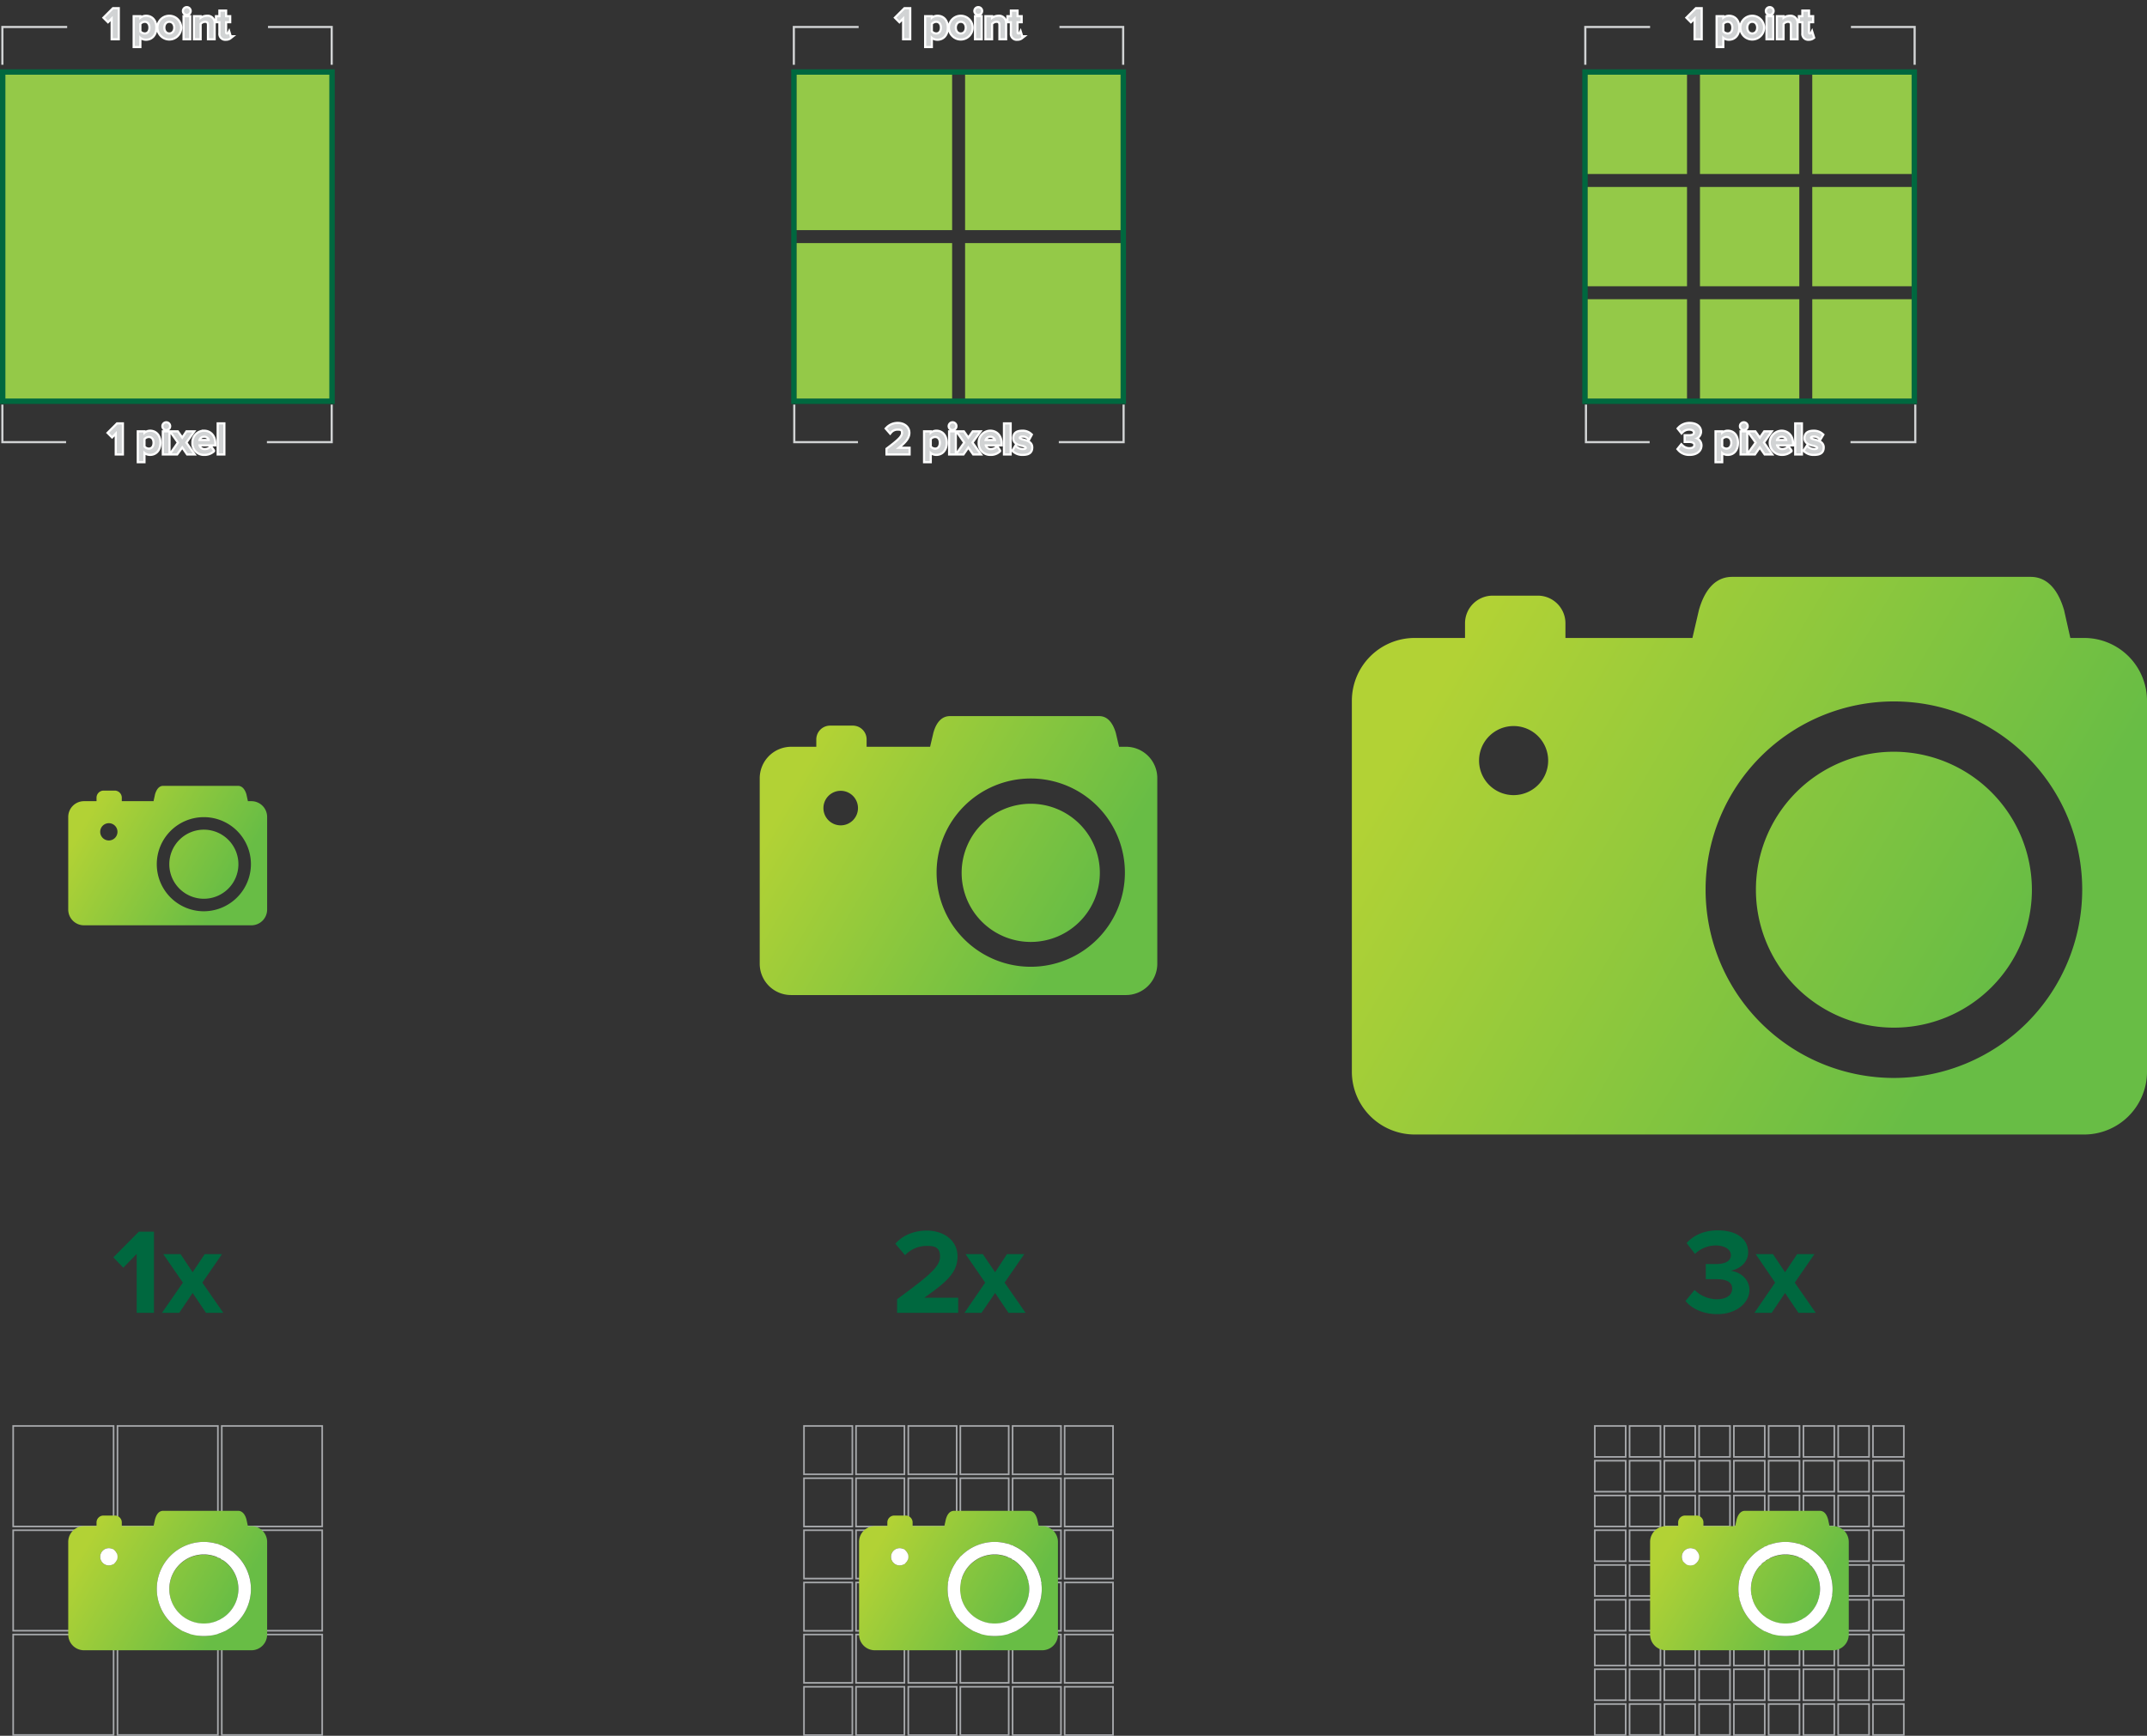 <svg xmlns="http://www.w3.org/2000/svg" xmlns:xlink="http://www.w3.org/1999/xlink" width="994.2" height="804" viewBox="0 0 994.2 804"><rect x="0" y="0" width="994.2" height="804" fill="#333333" stroke="none"/><defs><linearGradient id="a" x1="664.7" x2="916.14" y1="319.78" y2="466.88" gradientUnits="userSpaceOnUse"><stop offset="0" stop-color="#b2d235"/><stop offset="1" stop-color="#68bd45"/></linearGradient><linearGradient id="b" x1="371.17" x2="496.89" y1="358.05" y2="431.6" xlink:href="#a"/><linearGradient id="c" x1="41.3" x2="104.16" y1="377.19" y2="413.97" xlink:href="#a"/><linearGradient id="d" x1="773.73" x2="836.59" y1="712.96" y2="749.73" xlink:href="#a"/><linearGradient id="e" x1="407.52" x2="470.38" y1="712.96" y2="749.73" xlink:href="#a"/><linearGradient id="f" x1="41.3" x2="104.16" y1="712.96" y2="749.73" xlink:href="#a"/></defs><path fill="#00683f" d="M885.2 34.6v150h-150v-150h150m2.5-2.5h-155v155h155v-155zm-368.8 2.5v150h-150v-150h150m2.5-2.5h-155v155h155v-155z"/><path fill="#94c948" d="M1.2 33.3h152.5v152.5H1.2z"/><path fill="#00683f" d="M152.5 34.6v150H2.5v-150h150m2.5-2.5H0v155h155v-155z"/><path fill="#94c948" d="M368.9 34.6h72v72h-72zm78 0h72v72h-72zm-78 78h72v72h-72zm78 0h72v72h-72zm288.3-78h46v46h-46zm52 0h46v46h-46zm52 0h46v46h-46zm-104 52h46v46h-46zm52 0h46v46h-46zm52 0h46v46h-46zm-104 52h46v46h-46zm52 0h46v46h-46zm52 0h46v46h-46z"/><path fill="none" stroke="#d1d3d4" stroke-miterlimit="10" d="M31.1 12.5h-30V30m152.5 0V12.5h-29.5"/><path fill="#d1d3d4" d="M52.2 7.4L50 9.6l-1.4-1.4 3.9-3.9h2v13.4h-2.3zm10.2 13.9V8h2.1v1.3a4.2 4.2 0 0 1 3.1-1.5c2.5 0 4.3 1.8 4.3 5s-1.8 5.1-4.3 5.1a3.7 3.7 0 0 1-3.1-1.6v5zM67 9.6a3.3 3.3 0 0 0-2.5 1.3v3.8A3.3 3.3 0 0 0 67 16c1.7 0 2.7-1.3 2.7-3.2s-1-3.2-2.7-3.2zm6.4 3.2a5 5 0 1 1 10 0 5 5 0 1 1-10 0zm7.8 0c0-1.7-1-3.2-2.8-3.2s-2.8 1.5-2.8 3.2 1 3.2 2.8 3.2 2.8-1.5 2.8-3.2zm4-7.7a1.3 1.3 0 0 1 1.3-1.3 1.3 1.3 0 0 1 1.3 1.3 1.3 1.3 0 0 1-1.3 1.3 1.3 1.3 0 0 1-1.3-1.3zm.3 2.9h2.1v9.7h-2.1zm11.3 3.6c0-1.5-.7-2-1.9-2a3.4 3.4 0 0 0-2.5 1.3v6.8h-2.1V8h2.1v1.3a4.9 4.9 0 0 1 3.4-1.5 2.8 2.8 0 0 1 3.1 3.1v6.8h-2.1zm5.3 3.8V9.8h-1.6V8h1.6V5.4h2.1V8h1.9v1.8h-1.9v5.1c0 .7.3 1.1.9 1.1s.8-.1.9-.3l.5 1.6a2.8 2.8 0 0 1-1.9.6 2.2 2.2 0 0 1-2.5-2.5z"/><path fill="none" stroke="#fff" stroke-width="2" d="M52.2 7.4L50 9.6l-1.4-1.4 3.9-3.9h2v13.4h-2.3zm10.2 13.9V8h2.1v1.3a4.2 4.2 0 0 1 3.1-1.5c2.5 0 4.3 1.8 4.3 5s-1.8 5.1-4.3 5.1a3.7 3.7 0 0 1-3.1-1.6v5zM67 9.6a3.3 3.3 0 0 0-2.5 1.3v3.8A3.3 3.3 0 0 0 67 16c1.7 0 2.7-1.3 2.7-3.2s-1-3.2-2.7-3.2zm6.4 3.2a5 5 0 1 1 10 0 5 5 0 1 1-10 0zm7.8 0c0-1.7-1-3.2-2.8-3.2s-2.8 1.5-2.8 3.2 1 3.2 2.8 3.2 2.8-1.5 2.8-3.2zm4-7.7a1.3 1.3 0 0 1 1.3-1.3 1.3 1.3 0 0 1 1.3 1.3 1.3 1.3 0 0 1-1.3 1.3 1.3 1.3 0 0 1-1.3-1.3zm.3 2.9h2.1v9.7h-2.1zm11.3 3.6c0-1.5-.7-2-1.9-2a3.4 3.4 0 0 0-2.5 1.3v6.8h-2.1V8h2.1v1.3a4.9 4.9 0 0 1 3.4-1.5 2.8 2.8 0 0 1 3.1 3.1v6.8h-2.1zm5.3 3.8V9.8h-1.6V8h1.6V5.4h2.1V8h1.9v1.8h-1.9v5.1c0 .7.3 1.1.9 1.1s.8-.1.9-.3l.5 1.6a2.8 2.8 0 0 1-1.9.6 2.2 2.2 0 0 1-2.5-2.5z"/><path fill="#d1d3d4" d="M52.2 7.4L50 9.6l-1.4-1.4 3.9-3.9h2v13.4h-2.3zm10.2 13.9V8h2.1v1.3a4.2 4.2 0 0 1 3.1-1.5c2.5 0 4.3 1.8 4.3 5s-1.8 5.1-4.3 5.1a3.7 3.7 0 0 1-3.1-1.6v5zM67 9.6a3.3 3.3 0 0 0-2.5 1.3v3.8A3.3 3.3 0 0 0 67 16c1.7 0 2.7-1.3 2.7-3.2s-1-3.2-2.7-3.2zm6.4 3.2a5 5 0 1 1 10 0 5 5 0 1 1-10 0zm7.8 0c0-1.7-1-3.2-2.8-3.2s-2.8 1.5-2.8 3.2 1 3.2 2.8 3.2 2.8-1.5 2.8-3.2zm4-7.7a1.3 1.3 0 0 1 1.3-1.3 1.3 1.3 0 0 1 1.3 1.3 1.3 1.3 0 0 1-1.3 1.3 1.3 1.3 0 0 1-1.3-1.3zm.3 2.9h2.1v9.7h-2.1zm11.3 3.6c0-1.5-.7-2-1.9-2a3.4 3.4 0 0 0-2.5 1.3v6.8h-2.1V8h2.1v1.3a4.9 4.9 0 0 1 3.4-1.5 2.8 2.8 0 0 1 3.1 3.1v6.8h-2.1zm5.3 3.8V9.8h-1.6V8h1.6V5.4h2.1V8h1.9v1.8h-1.9v5.1c0 .7.3 1.1.9 1.1s.8-.1.9-.3l.5 1.6a2.8 2.8 0 0 1-1.9.6 2.2 2.2 0 0 1-2.5-2.5z"/><path fill="none" stroke="#d1d3d4" stroke-miterlimit="10" d="M123.6 204.8h30v-17.4m-152.5 0v17.4h29.5"/><path fill="#d1d3d4" d="M54.1 199.6l-2.2 2.3-1.4-1.4 3.9-3.9h2V210h-2.3zm10.2 14v-13.3h2.1v1.3a4 4 0 0 1 3.1-1.6c2.5 0 4.3 1.9 4.3 5.1s-1.8 5.1-4.3 5.1a3.7 3.7 0 0 1-3.1-1.6v5zm4.6-11.7a3.3 3.3 0 0 0-2.5 1.3v3.8a3.3 3.3 0 0 0 2.5 1.3c1.7 0 2.7-1.3 2.7-3.2s-1-3.2-2.7-3.2zm6.8-4.5a1.3 1.3 0 1 1 1.3 1.3 1.3 1.3 0 0 1-1.3-1.3zm.2 2.9H78v9.7h-2.1zm8.5 6.1l-2.6 3.6h-2.3l3.5-5-3.3-4.7h2.4l2.3 3.3 2.2-3.3H89l-3.3 4.7 3.5 5h-2.3zm10.1-6.4c2.9 0 4.7 2.3 4.7 5.3v.5h-7.4a2.9 2.9 0 0 0 3.1 2.7 4 4 0 0 0 2.7-1.1l1 1.4a5.9 5.9 0 0 1-4 1.4 4.8 4.8 0 0 1-5-5.1 4.9 4.9 0 0 1 4.9-5.1zm-2.7 4.3h5.4a2.5 2.5 0 0 0-2.7-2.5 2.6 2.6 0 0 0-2.7 2.5zm9.5-7.7h2.1V210h-2.1z"/><path fill="none" stroke="#fff" stroke-width="2" d="M54.1 199.6l-2.2 2.3-1.4-1.4 3.9-3.9h2V210h-2.3zm10.2 14v-13.3h2.1v1.3a4 4 0 0 1 3.1-1.6c2.5 0 4.3 1.9 4.3 5.1s-1.8 5.1-4.3 5.1a3.7 3.7 0 0 1-3.1-1.6v5zm4.6-11.7a3.3 3.3 0 0 0-2.5 1.3v3.8a3.3 3.3 0 0 0 2.5 1.3c1.7 0 2.7-1.3 2.7-3.2s-1-3.2-2.7-3.2zm6.8-4.5a1.3 1.3 0 1 1 1.3 1.3 1.3 1.3 0 0 1-1.3-1.3zm.2 2.9H78v9.7h-2.1zm8.5 6.1l-2.6 3.6h-2.3l3.5-5-3.3-4.7h2.4l2.3 3.3 2.2-3.3H89l-3.3 4.7 3.5 5h-2.3zm10.1-6.4c2.9 0 4.7 2.3 4.7 5.3v.5h-7.4a2.9 2.9 0 0 0 3.1 2.7 4 4 0 0 0 2.7-1.1l1 1.4a5.9 5.9 0 0 1-4 1.4 4.8 4.8 0 0 1-5-5.1 4.9 4.9 0 0 1 4.9-5.1zm-2.7 4.3h5.4a2.5 2.5 0 0 0-2.7-2.5 2.6 2.6 0 0 0-2.7 2.5zm9.5-7.7h2.1V210h-2.1z"/><path fill="#d1d3d4" d="M54.1 199.6l-2.2 2.3-1.4-1.4 3.9-3.9h2V210h-2.3zm10.2 14v-13.3h2.1v1.3a4 4 0 0 1 3.1-1.6c2.5 0 4.3 1.9 4.3 5.1s-1.8 5.1-4.3 5.1a3.7 3.7 0 0 1-3.1-1.6v5zm4.6-11.7a3.3 3.3 0 0 0-2.5 1.3v3.8a3.3 3.3 0 0 0 2.5 1.3c1.7 0 2.7-1.3 2.7-3.2s-1-3.2-2.7-3.2zm6.8-4.5a1.3 1.3 0 1 1 1.3 1.3 1.3 1.3 0 0 1-1.3-1.3zm.2 2.9H78v9.7h-2.1zm8.5 6.1l-2.6 3.6h-2.3l3.5-5-3.3-4.7h2.4l2.3 3.3 2.2-3.3H89l-3.3 4.7 3.5 5h-2.3zm10.1-6.4c2.9 0 4.7 2.3 4.7 5.3v.5h-7.4a2.9 2.9 0 0 0 3.1 2.7 4 4 0 0 0 2.7-1.1l1 1.4a5.9 5.9 0 0 1-4 1.4 4.8 4.8 0 0 1-5-5.1 4.9 4.9 0 0 1 4.9-5.1zm-2.7 4.3h5.4a2.5 2.5 0 0 0-2.7-2.5 2.6 2.6 0 0 0-2.7 2.5zm9.5-7.7h2.1V210h-2.1z"/><path fill="none" stroke="#d1d3d4" stroke-miterlimit="10" d="M490.3 204.8h30v-17.4m-152.5 0v17.4h29.5"/><path fill="#d1d3d4" d="M411 208.1c5.2-3.9 7.2-5.7 7.2-7.6s-1.2-2-2.4-2a4.4 4.4 0 0 0-3.6 1.6l-1.4-1.6a6.6 6.6 0 0 1 5-2.1c2.5 0 4.8 1.5 4.8 4.1s-2.3 4.7-5.8 7.4h5.9v2.1H411zm17.4 5.5v-13.3h2.1v1.3a3.8 3.8 0 0 1 3.1-1.6c2.5 0 4.3 1.9 4.3 5.1s-1.8 5.1-4.3 5.1a3.7 3.7 0 0 1-3.1-1.6v5zm4.6-11.7a3.3 3.3 0 0 0-2.5 1.3v3.8a3.3 3.3 0 0 0 2.5 1.3c1.7 0 2.7-1.3 2.7-3.2s-1-3.2-2.7-3.2zm6.8-4.5a1.3 1.3 0 1 1 1.3 1.3 1.3 1.3 0 0 1-1.3-1.3zm.2 2.9h2.1v9.7H440zm8.4 6.1l-2.5 3.6h-2.3l3.5-5-3.3-4.7h2.3l2.3 3.3 2.3-3.3h2.4l-3.4 4.7 3.6 5h-2.4zm10.2-6.4c2.9 0 4.7 2.3 4.7 5.3v.5h-7.4a2.8 2.8 0 0 0 3 2.7 4.1 4.1 0 0 0 2.8-1.1l.9 1.4a5.5 5.5 0 0 1-3.9 1.4 4.8 4.8 0 0 1-5-5.1 4.9 4.9 0 0 1 4.9-5.1zm-2.8 4.3h5.5a2.6 2.6 0 0 0-2.7-2.5 2.7 2.7 0 0 0-2.8 2.5zm9.6-7.7h2.1V210h-2.1zm4.9 10.6a5.2 5.2 0 0 0 3.3 1.3c1.3 0 1.9-.4 1.9-1.1s-1-1.2-2.2-1.4-3.6-.8-3.6-3 1.3-3 3.8-3a5.2 5.2 0 0 1 3.7 1.4l-.8 1.5a3.9 3.9 0 0 0-2.9-1.2c-1.1 0-1.8.4-1.8 1.1s1 1 2.1 1.3 3.7.8 3.7 3.1-1.4 3-4 3a5.8 5.8 0 0 1-4.1-1.5z"/><path fill="none" stroke="#fff" stroke-width="2" d="M411 208.1c5.2-3.9 7.2-5.7 7.2-7.6s-1.2-2-2.4-2a4.4 4.4 0 0 0-3.6 1.6l-1.4-1.6a6.6 6.6 0 0 1 5-2.1c2.5 0 4.8 1.5 4.8 4.1s-2.3 4.7-5.8 7.4h5.9v2.1H411zm17.4 5.5v-13.3h2.1v1.3a3.8 3.8 0 0 1 3.1-1.6c2.5 0 4.3 1.9 4.3 5.1s-1.8 5.1-4.3 5.1a3.7 3.7 0 0 1-3.1-1.6v5zm4.6-11.7a3.3 3.3 0 0 0-2.5 1.3v3.8a3.3 3.3 0 0 0 2.5 1.3c1.7 0 2.7-1.3 2.7-3.2s-1-3.2-2.7-3.2zm6.8-4.5a1.3 1.3 0 1 1 1.3 1.3 1.3 1.3 0 0 1-1.3-1.3zm.2 2.9h2.1v9.7H440zm8.4 6.1l-2.5 3.6h-2.3l3.5-5-3.3-4.7h2.3l2.3 3.3 2.3-3.3h2.4l-3.4 4.7 3.6 5h-2.4zm10.2-6.4c2.9 0 4.7 2.3 4.7 5.3v.5h-7.4a2.8 2.8 0 0 0 3 2.7 4.1 4.1 0 0 0 2.8-1.1l.9 1.4a5.5 5.5 0 0 1-3.9 1.4 4.8 4.8 0 0 1-5-5.1 4.9 4.9 0 0 1 4.9-5.1zm-2.8 4.3h5.5a2.6 2.6 0 0 0-2.7-2.5 2.7 2.7 0 0 0-2.8 2.5zm9.6-7.7h2.1V210h-2.1zm4.9 10.6a5.2 5.2 0 0 0 3.3 1.3c1.3 0 1.9-.4 1.9-1.1s-1-1.2-2.2-1.4-3.6-.8-3.6-3 1.3-3 3.8-3a5.2 5.2 0 0 1 3.7 1.4l-.8 1.5a3.9 3.9 0 0 0-2.9-1.2c-1.1 0-1.8.4-1.8 1.1s1 1 2.1 1.3 3.7.8 3.7 3.1-1.4 3-4 3a5.8 5.8 0 0 1-4.1-1.5z"/><path fill="#d1d3d4" d="M411 208.1c5.2-3.9 7.2-5.7 7.2-7.6s-1.2-2-2.4-2a4.4 4.4 0 0 0-3.6 1.6l-1.4-1.6a6.6 6.6 0 0 1 5-2.1c2.5 0 4.8 1.5 4.8 4.1s-2.3 4.7-5.8 7.4h5.9v2.1H411zm17.4 5.5v-13.3h2.1v1.3a3.8 3.8 0 0 1 3.1-1.6c2.5 0 4.3 1.9 4.3 5.1s-1.8 5.1-4.3 5.1a3.7 3.7 0 0 1-3.1-1.6v5zm4.6-11.7a3.3 3.3 0 0 0-2.5 1.3v3.8a3.3 3.3 0 0 0 2.5 1.3c1.7 0 2.7-1.3 2.7-3.2s-1-3.2-2.7-3.2zm6.8-4.5a1.3 1.3 0 1 1 1.3 1.3 1.3 1.3 0 0 1-1.3-1.3zm.2 2.9h2.1v9.7H440zm8.4 6.1l-2.5 3.6h-2.3l3.5-5-3.3-4.7h2.3l2.3 3.3 2.3-3.3h2.4l-3.4 4.7 3.6 5h-2.4zm10.2-6.4c2.9 0 4.7 2.3 4.7 5.3v.5h-7.4a2.8 2.8 0 0 0 3 2.7 4.1 4.1 0 0 0 2.8-1.1l.9 1.4a5.5 5.5 0 0 1-3.9 1.4 4.8 4.8 0 0 1-5-5.1 4.9 4.9 0 0 1 4.9-5.1zm-2.8 4.3h5.5a2.6 2.6 0 0 0-2.7-2.5 2.7 2.7 0 0 0-2.8 2.5zm9.6-7.7h2.1V210h-2.1zm4.9 10.6a5.2 5.2 0 0 0 3.3 1.3c1.3 0 1.9-.4 1.9-1.1s-1-1.2-2.2-1.4-3.6-.8-3.6-3 1.3-3 3.8-3a5.2 5.2 0 0 1 3.7 1.4l-.8 1.5a3.9 3.9 0 0 0-2.9-1.2c-1.1 0-1.8.4-1.8 1.1s1 1 2.1 1.3 3.7.8 3.7 3.1-1.4 3-4 3a5.8 5.8 0 0 1-4.1-1.5z"/><path fill="none" stroke="#d1d3d4" stroke-miterlimit="10" d="M856.9 204.8h30v-17.4m-152.5 0v17.4h29.5"/><path fill="#d1d3d4" d="M778.6 206.5a5.1 5.1 0 0 0 3.7 1.6c1.8 0 2.8-.8 2.8-2s-1.1-1.9-3-1.9h-1.5v-2.1h1.5c1.6 0 2.8-.5 2.8-1.7s-1.2-1.9-2.7-1.9a4.7 4.7 0 0 0-3.5 1.5l-1.2-1.5a6.4 6.4 0 0 1 4.9-2.1c2.9 0 4.8 1.4 4.8 3.6a3.3 3.3 0 0 1-2.9 3.1 3.3 3.3 0 0 1 3.1 3.2c0 2.3-1.9 3.9-5 3.9a6.1 6.1 0 0 1-5-2.2zm16.3 7.1v-13.3h2.1v1.3a3.7 3.7 0 0 1 3.1-1.6c2.5 0 4.2 1.9 4.2 5.1s-1.7 5.1-4.2 5.1a3.5 3.5 0 0 1-3.1-1.6v5zm4.5-11.7a3.1 3.1 0 0 0-2.4 1.3v3.8a3.1 3.1 0 0 0 2.4 1.3c1.7 0 2.8-1.3 2.8-3.2s-1.1-3.2-2.8-3.2zm6.8-4.5a1.3 1.3 0 1 1 1.3 1.3 1.3 1.3 0 0 1-1.3-1.3zm.3 2.9h2.1v9.7h-2.1zm8.4 6.1l-2.5 3.6H810l3.6-5-3.4-4.7h2.4l2.3 3.3 2.3-3.3h2.3l-3.3 4.7 3.5 5h-2.3zM825 200c2.9 0 4.8 2.3 4.8 5.3v.5h-7.5a3 3 0 0 0 3.1 2.7 4 4 0 0 0 2.7-1.1l1 1.4a5.8 5.8 0 0 1-3.9 1.4 5.1 5.1 0 0 1-.2-10.2zm-2.7 4.3h5.4a2.5 2.5 0 0 0-2.7-2.5 2.6 2.6 0 0 0-2.7 2.5zm9.5-7.7h2.1V210h-2.1zm5 10.6a5 5 0 0 0 3.3 1.3c1.2 0 1.9-.4 1.9-1.1s-1.1-1.2-2.2-1.4-3.7-.8-3.7-3 1.4-3 3.8-3a5.5 5.5 0 0 1 3.8 1.4l-.9 1.5a3.9 3.9 0 0 0-2.9-1.2c-1.1 0-1.8.4-1.8 1.1s1 1 2.1 1.3 3.8.8 3.8 3.1-1.4 3-4 3a5.8 5.8 0 0 1-4.2-1.5z"/><path fill="none" stroke="#fff" stroke-width="2" d="M778.6 206.5a5.1 5.1 0 0 0 3.7 1.6c1.8 0 2.8-.8 2.8-2s-1.1-1.9-3-1.9h-1.5v-2.1h1.5c1.6 0 2.8-.5 2.8-1.7s-1.2-1.9-2.7-1.9a4.7 4.7 0 0 0-3.5 1.5l-1.2-1.5a6.4 6.4 0 0 1 4.9-2.1c2.9 0 4.8 1.4 4.8 3.6a3.3 3.3 0 0 1-2.9 3.1 3.3 3.3 0 0 1 3.1 3.2c0 2.3-1.9 3.9-5 3.9a6.1 6.1 0 0 1-5-2.2zm16.3 7.1v-13.3h2.1v1.3a3.7 3.7 0 0 1 3.1-1.6c2.5 0 4.2 1.9 4.2 5.1s-1.7 5.1-4.2 5.1a3.5 3.5 0 0 1-3.1-1.6v5zm4.5-11.7a3.1 3.1 0 0 0-2.4 1.3v3.8a3.1 3.1 0 0 0 2.4 1.3c1.7 0 2.8-1.3 2.8-3.2s-1.1-3.2-2.8-3.2zm6.8-4.5a1.3 1.3 0 1 1 1.3 1.3 1.3 1.3 0 0 1-1.3-1.3zm.3 2.9h2.1v9.7h-2.1zm8.4 6.1l-2.5 3.6H810l3.6-5-3.4-4.7h2.4l2.3 3.3 2.3-3.3h2.3l-3.3 4.7 3.5 5h-2.3zM825 200c2.9 0 4.8 2.3 4.8 5.3v.5h-7.5a3 3 0 0 0 3.1 2.7 4 4 0 0 0 2.7-1.1l1 1.4a5.8 5.8 0 0 1-3.9 1.4 5.1 5.1 0 0 1-.2-10.2zm-2.7 4.3h5.4a2.5 2.5 0 0 0-2.7-2.5 2.6 2.6 0 0 0-2.7 2.5zm9.5-7.7h2.1V210h-2.1zm5 10.6a5 5 0 0 0 3.3 1.3c1.2 0 1.9-.4 1.9-1.1s-1.1-1.2-2.2-1.4-3.7-.8-3.7-3 1.4-3 3.8-3a5.5 5.5 0 0 1 3.8 1.4l-.9 1.5a3.9 3.9 0 0 0-2.9-1.2c-1.1 0-1.8.4-1.8 1.1s1 1 2.1 1.3 3.8.8 3.8 3.1-1.4 3-4 3a5.8 5.8 0 0 1-4.2-1.5z"/><path fill="#d1d3d4" d="M778.6 206.5a5.1 5.1 0 0 0 3.7 1.6c1.8 0 2.8-.8 2.8-2s-1.1-1.9-3-1.9h-1.5v-2.1h1.5c1.6 0 2.8-.5 2.8-1.7s-1.2-1.9-2.7-1.9a4.7 4.7 0 0 0-3.5 1.5l-1.2-1.5a6.4 6.4 0 0 1 4.9-2.1c2.9 0 4.8 1.4 4.8 3.6a3.3 3.3 0 0 1-2.9 3.1 3.3 3.3 0 0 1 3.1 3.2c0 2.3-1.9 3.9-5 3.9a6.1 6.1 0 0 1-5-2.2zm16.3 7.1v-13.3h2.1v1.3a3.7 3.7 0 0 1 3.1-1.6c2.5 0 4.2 1.9 4.2 5.1s-1.7 5.1-4.2 5.1a3.5 3.5 0 0 1-3.1-1.6v5zm4.5-11.7a3.1 3.1 0 0 0-2.4 1.3v3.8a3.1 3.1 0 0 0 2.4 1.3c1.7 0 2.8-1.3 2.8-3.2s-1.1-3.2-2.8-3.2zm6.8-4.5a1.3 1.3 0 1 1 1.3 1.3 1.3 1.3 0 0 1-1.3-1.3zm.3 2.9h2.1v9.7h-2.1zm8.4 6.1l-2.5 3.6H810l3.6-5-3.4-4.7h2.4l2.3 3.3 2.3-3.3h2.3l-3.3 4.7 3.5 5h-2.3zM825 200c2.9 0 4.8 2.3 4.8 5.3v.5h-7.5a3 3 0 0 0 3.1 2.7 4 4 0 0 0 2.7-1.1l1 1.4a5.8 5.8 0 0 1-3.9 1.4 5.1 5.1 0 0 1-.2-10.2zm-2.7 4.3h5.4a2.5 2.5 0 0 0-2.7-2.5 2.6 2.6 0 0 0-2.7 2.5zm9.5-7.7h2.1V210h-2.1zm5 10.6a5 5 0 0 0 3.3 1.3c1.2 0 1.9-.4 1.9-1.1s-1.1-1.2-2.2-1.4-3.7-.8-3.7-3 1.4-3 3.8-3a5.5 5.5 0 0 1 3.8 1.4l-.9 1.5a3.9 3.9 0 0 0-2.9-1.2c-1.1 0-1.8.4-1.8 1.1s1 1 2.1 1.3 3.8.8 3.8 3.1-1.4 3-4 3a5.8 5.8 0 0 1-4.2-1.5z"/><path fill="none" stroke="#d1d3d4" stroke-miterlimit="10" d="M397.6 12.5h-30V30m152.5 0V12.5h-29.5"/><path fill="#d1d3d4" d="M418.7 7.4l-2.2 2.2-1.4-1.4 3.9-3.9h2v13.4h-2.3zm10.2 13.9V8h2.1v1.3a4.2 4.2 0 0 1 3.1-1.5c2.5 0 4.3 1.8 4.3 5s-1.8 5.1-4.3 5.1a3.7 3.7 0 0 1-3.1-1.6v5zm4.6-11.7a3.3 3.3 0 0 0-2.5 1.3v3.8a3.3 3.3 0 0 0 2.5 1.3c1.7 0 2.7-1.3 2.7-3.2s-1-3.2-2.7-3.2zm6.4 3.2a5 5 0 0 1 10 0 5 5 0 1 1-10 0zm7.8 0c0-1.7-1-3.2-2.8-3.2s-2.8 1.5-2.8 3.2 1 3.2 2.8 3.2 2.8-1.5 2.8-3.2zm4-7.7a1.3 1.3 0 0 1 1.3-1.3 1.3 1.3 0 0 1 1.3 1.3 1.3 1.3 0 0 1-1.3 1.3 1.3 1.3 0 0 1-1.3-1.3zM452 8h2.1v9.7H452zm11.3 3.6c0-1.5-.7-2-1.9-2a3.4 3.4 0 0 0-2.5 1.3v6.8h-2.1V8h2.1v1.3a4.9 4.9 0 0 1 3.4-1.5 2.8 2.8 0 0 1 3.1 3.1v6.8h-2.1zm5.3 3.8V9.8H467V8h1.6V5.4h2.1V8h1.9v1.8h-1.9v5.1c0 .7.3 1.1.9 1.1s.8-.1.9-.3l.5 1.6a2.8 2.8 0 0 1-1.9.6 2.2 2.2 0 0 1-2.5-2.5z"/><path fill="none" stroke="#fff" stroke-width="2" d="M418.7 7.4l-2.2 2.2-1.4-1.4 3.9-3.9h2v13.4h-2.3zm10.2 13.9V8h2.1v1.3a4.2 4.2 0 0 1 3.1-1.5c2.5 0 4.3 1.8 4.3 5s-1.8 5.1-4.3 5.1a3.7 3.7 0 0 1-3.1-1.6v5zm4.6-11.7a3.3 3.3 0 0 0-2.5 1.3v3.8a3.3 3.3 0 0 0 2.5 1.3c1.7 0 2.7-1.3 2.7-3.2s-1-3.2-2.7-3.2zm6.4 3.2a5 5 0 0 1 10 0 5 5 0 1 1-10 0zm7.8 0c0-1.7-1-3.2-2.8-3.2s-2.8 1.5-2.8 3.2 1 3.2 2.8 3.2 2.8-1.5 2.8-3.2zm4-7.7a1.3 1.3 0 0 1 1.3-1.3 1.3 1.3 0 0 1 1.3 1.3 1.3 1.3 0 0 1-1.3 1.3 1.3 1.3 0 0 1-1.3-1.3zM452 8h2.1v9.7H452zm11.3 3.6c0-1.5-.7-2-1.9-2a3.4 3.4 0 0 0-2.5 1.3v6.8h-2.1V8h2.1v1.3a4.9 4.9 0 0 1 3.4-1.5 2.8 2.8 0 0 1 3.1 3.1v6.8h-2.1zm5.3 3.8V9.8H467V8h1.6V5.4h2.1V8h1.9v1.8h-1.9v5.1c0 .7.3 1.1.9 1.1s.8-.1.9-.3l.5 1.6a2.8 2.8 0 0 1-1.9.6 2.2 2.2 0 0 1-2.5-2.5z"/><path fill="#d1d3d4" d="M418.7 7.4l-2.2 2.2-1.4-1.4 3.9-3.9h2v13.4h-2.3zm10.2 13.9V8h2.1v1.3a4.2 4.2 0 0 1 3.1-1.5c2.5 0 4.3 1.8 4.3 5s-1.8 5.1-4.3 5.1a3.7 3.7 0 0 1-3.1-1.6v5zm4.6-11.7a3.3 3.3 0 0 0-2.5 1.3v3.8a3.3 3.3 0 0 0 2.5 1.3c1.7 0 2.7-1.3 2.7-3.2s-1-3.2-2.7-3.2zm6.4 3.2a5 5 0 0 1 10 0 5 5 0 1 1-10 0zm7.8 0c0-1.7-1-3.2-2.8-3.2s-2.8 1.5-2.8 3.2 1 3.2 2.8 3.2 2.8-1.5 2.8-3.2zm4-7.7a1.3 1.3 0 0 1 1.3-1.3 1.3 1.3 0 0 1 1.3 1.3 1.3 1.3 0 0 1-1.3 1.3 1.3 1.3 0 0 1-1.3-1.3zM452 8h2.1v9.7H452zm11.3 3.6c0-1.5-.7-2-1.9-2a3.4 3.4 0 0 0-2.5 1.3v6.8h-2.1V8h2.1v1.3a4.9 4.9 0 0 1 3.4-1.5 2.8 2.8 0 0 1 3.1 3.1v6.8h-2.1zm5.3 3.8V9.8H467V8h1.6V5.4h2.1V8h1.9v1.8h-1.9v5.1c0 .7.3 1.1.9 1.1s.8-.1.9-.3l.5 1.6a2.8 2.8 0 0 1-1.9.6 2.2 2.2 0 0 1-2.5-2.5z"/><path fill="none" stroke="#d1d3d4" stroke-miterlimit="10" d="M764.1 12.5h-30V30m152.5 0V12.5h-29.5"/><path fill="#d1d3d4" d="M785.2 7.4L783 9.6l-1.4-1.4 3.9-3.9h2v13.4h-2.3zm10.2 13.9V8h2.1v1.3a4.2 4.2 0 0 1 3.1-1.5c2.5 0 4.3 1.8 4.3 5s-1.8 5.1-4.3 5.1a3.7 3.7 0 0 1-3.1-1.6v5zM800 9.6a3.3 3.3 0 0 0-2.5 1.3v3.8A3.3 3.3 0 0 0 800 16c1.7 0 2.7-1.3 2.7-3.2s-1-3.2-2.7-3.2zm6.4 3.2a5 5 0 1 1 10 0 5 5 0 1 1-10 0zm7.8 0c0-1.7-1-3.2-2.8-3.2s-2.8 1.5-2.8 3.2 1 3.2 2.8 3.2 2.8-1.5 2.8-3.2zm4-7.7a1.3 1.3 0 0 1 1.3-1.3 1.3 1.3 0 0 1 1.3 1.3 1.3 1.3 0 0 1-1.3 1.3 1.3 1.3 0 0 1-1.3-1.3zm.3 2.9h2.1v9.7h-2.1zm11.3 3.6c0-1.5-.7-2-1.9-2a3.4 3.4 0 0 0-2.5 1.3v6.8h-2.1V8h2.1v1.3a4.9 4.9 0 0 1 3.4-1.5 2.8 2.8 0 0 1 3.1 3.1v6.8h-2.1zm5.3 3.8V9.8h-1.6V8h1.6V5.4h2.1V8h1.9v1.8h-1.9v5.1c0 .7.3 1.1.9 1.1s.8-.1.9-.3l.5 1.6a2.8 2.8 0 0 1-1.9.6 2.2 2.2 0 0 1-2.5-2.5z"/><path fill="none" stroke="#fff" stroke-width="2" d="M785.2 7.4L783 9.6l-1.4-1.4 3.9-3.9h2v13.4h-2.3zm10.2 13.9V8h2.1v1.3a4.2 4.2 0 0 1 3.1-1.5c2.5 0 4.3 1.8 4.3 5s-1.8 5.1-4.3 5.1a3.7 3.7 0 0 1-3.1-1.6v5zM800 9.6a3.3 3.3 0 0 0-2.5 1.3v3.8A3.3 3.3 0 0 0 800 16c1.7 0 2.7-1.3 2.7-3.2s-1-3.2-2.7-3.2zm6.4 3.2a5 5 0 1 1 10 0 5 5 0 1 1-10 0zm7.8 0c0-1.7-1-3.2-2.8-3.2s-2.8 1.5-2.8 3.2 1 3.2 2.8 3.2 2.8-1.5 2.8-3.2zm4-7.7a1.3 1.3 0 0 1 1.3-1.3 1.3 1.3 0 0 1 1.3 1.3 1.3 1.3 0 0 1-1.3 1.3 1.3 1.3 0 0 1-1.3-1.3zm.3 2.9h2.1v9.7h-2.1zm11.3 3.6c0-1.5-.7-2-1.9-2a3.4 3.4 0 0 0-2.5 1.3v6.8h-2.1V8h2.1v1.3a4.9 4.9 0 0 1 3.4-1.5 2.8 2.8 0 0 1 3.1 3.1v6.8h-2.1zm5.3 3.8V9.8h-1.6V8h1.6V5.4h2.1V8h1.9v1.8h-1.9v5.1c0 .7.3 1.1.9 1.1s.8-.1.9-.3l.5 1.6a2.8 2.8 0 0 1-1.9.6 2.2 2.2 0 0 1-2.5-2.5z"/><path fill="#d1d3d4" d="M785.2 7.4L783 9.6l-1.4-1.4 3.9-3.9h2v13.4h-2.3zm10.2 13.9V8h2.1v1.3a4.2 4.2 0 0 1 3.1-1.5c2.5 0 4.3 1.8 4.3 5s-1.8 5.1-4.3 5.1a3.7 3.7 0 0 1-3.1-1.6v5zM800 9.6a3.3 3.3 0 0 0-2.5 1.3v3.8A3.3 3.3 0 0 0 800 16c1.7 0 2.7-1.3 2.7-3.2s-1-3.2-2.7-3.2zm6.4 3.2a5 5 0 1 1 10 0 5 5 0 1 1-10 0zm7.8 0c0-1.7-1-3.2-2.8-3.2s-2.8 1.5-2.8 3.2 1 3.2 2.8 3.2 2.8-1.5 2.8-3.2zm4-7.7a1.3 1.3 0 0 1 1.3-1.3 1.3 1.3 0 0 1 1.3 1.3 1.3 1.3 0 0 1-1.3 1.3 1.3 1.3 0 0 1-1.3-1.3zm.3 2.9h2.1v9.7h-2.1zm11.3 3.6c0-1.5-.7-2-1.9-2a3.4 3.4 0 0 0-2.5 1.3v6.8h-2.1V8h2.1v1.3a4.9 4.9 0 0 1 3.4-1.5 2.8 2.8 0 0 1 3.1 3.1v6.8h-2.1zm5.3 3.8V9.8h-1.6V8h1.6V5.4h2.1V8h1.9v1.8h-1.9v5.1c0 .7.3 1.1.9 1.1s.8-.1.9-.3l.5 1.6a2.8 2.8 0 0 1-1.9.6 2.2 2.2 0 0 1-2.5-2.5z"/><path fill="url(#a)" d="M965.1 295.5h-6.4l-2.9-12.9c-2.4-8.2-7-15.4-15.5-15.4H802.1c-8.5 0-13.1 7.2-15.4 15.4l-3 12.9h-58.8v-6.8a12.8 12.8 0 0 0-12.8-12.8h-20.9a12.8 12.8 0 0 0-12.8 12.8v6.8h-23.3a29.1 29.1 0 0 0-29.1 29.1v171.8a29.1 29.1 0 0 0 29.1 29.1h310a29.1 29.1 0 0 0 29.1-29.1V324.6a29.1 29.1 0 0 0-29.1-29.1zm-264.2 72.8a16 16 0 1 1 16-16 16 16 0 0 1-16 16zm176.1 131a87.2 87.2 0 1 1 87.2-87.2 87.3 87.3 0 0 1-87.2 87.2zm63.9-87.2a63.9 63.9 0 1 1-63.9-63.9 64 64 0 0 1 63.9 63.9z"/><path fill="url(#b)" d="M521.4 345.9h-3.2l-1.5-6.4c-1.2-4.1-3.5-7.8-7.7-7.8h-69.1c-4.3 0-6.6 3.7-7.7 7.8l-1.5 6.4h-29.4v-3.4a6.4 6.4 0 0 0-6.4-6.4h-10.5a6.4 6.4 0 0 0-6.4 6.4v3.4h-11.6a14.6 14.6 0 0 0-14.6 14.6v85.9a14.5 14.5 0 0 0 14.6 14.5h155a14.5 14.5 0 0 0 14.5-14.5v-85.9a14.5 14.5 0 0 0-14.5-14.6zm-132.1 36.4a8 8 0 1 1 8-8 8 8 0 0 1-8 8zm88 65.5a43.6 43.6 0 1 1 43.6-43.6 43.6 43.6 0 0 1-43.6 43.6zm32-43.6a32 32 0 1 1-32-31.9 32 32 0 0 1 32 31.9z"/><path fill="url(#c)" d="M116.4 371.1h-1.6l-.7-3.2c-.6-2-1.8-3.9-3.9-3.9H75.6c-2.1 0-3.2 1.9-3.8 3.9l-.7 3.2H56.4v-1.7a3.3 3.3 0 0 0-3.2-3.2h-5.3a3.3 3.3 0 0 0-3.2 3.2v1.7h-5.8a7.3 7.3 0 0 0-7.3 7.3v42.9a7.3 7.3 0 0 0 7.3 7.3h77.5a7.3 7.3 0 0 0 7.3-7.3v-42.9a7.3 7.3 0 0 0-7.3-7.3zm-66 18.2a4 4 0 1 1 0-8 4 4 0 0 1 0 8zm44 32.8a21.8 21.8 0 1 1 21.8-21.8 21.9 21.9 0 0 1-21.8 21.8zm16-21.8a16 16 0 1 1-16-16 16 16 0 0 1 16 16z"/><path fill="#00683f" d="M784.7 597.5a14.8 14.8 0 0 0 10.3 4.3c4.6 0 7.1-2 7.1-4.9s-2.3-4.4-7.5-4.4h-4.7v-7h4.7c4.1 0 6.9-1.3 6.9-4.1s-3-4.5-7-4.5a13.8 13.8 0 0 0-9.6 3.9l-3.9-5c3-3.4 7.8-5.9 14.4-5.9 8.7 0 14.1 3.9 14.1 10.2 0 4.7-4 7.8-8.2 8.5 3.9.4 8.8 3.4 8.8 9s-5.8 11.1-14.8 11.1c-6.9 0-12.1-2.7-14.8-6.1zm41.9 1.4l-6.2 9.2h-8l9.6-14-9-13.2h8l5.6 8.4 5.6-8.4h8l-9.1 13.2 9.7 14h-8zm-411.2 2.9c15.4-11.3 19.9-15.2 19.9-19.8s-3-4.9-6.1-4.9a13.7 13.7 0 0 0-10.1 4.3l-4.5-5.3c3.6-4.2 9.2-6.1 14.5-6.1 7.9 0 14.3 4.5 14.3 12s-5.3 12-15.4 19.1h15.7v7h-28.3zm45.4-2.9l-6.3 9.2h-7.9l9.6-14-9.1-13.2h8l5.7 8.4 5.5-8.4h8l-9.1 13.2 9.7 14H467zM63.3 580.8l-6.2 6.4-4.6-4.8 11.8-11.9h7v37.6h-8zm25.9 18.1l-6.2 9.2h-8l9.7-14-9.1-13.2h8l5.6 8.4 5.6-8.4h8l-9.1 13.2 9.7 14h-8z"/><path fill="none" stroke="#a7a9ac" stroke-miterlimit="10" stroke-width=".75" d="M738.5 660.5h14.3v14.34h-14.3zm16.1 0h14.3v14.34h-14.3zm16.1 0H785v14.34h-14.3zm16.1 0h14.3v14.34h-14.3zm16.1 0h14.3v14.34h-14.3zm16.1 0h14.3v14.34H819zm16.1 0h14.3v14.34h-14.3zm16.1 0h14.3v14.34h-14.3zm16.1 0h14.3v14.34h-14.3zm-128.8 16.1h14.3v14.34h-14.3zm16.1 0h14.3v14.34h-14.3zm16.1 0H785v14.34h-14.3zm16.1 0h14.3v14.34h-14.3zm16.1 0h14.3v14.34h-14.3zm16.1 0h14.3v14.34H819zm16.1 0h14.3v14.34h-14.3zm16.1 0h14.3v14.34h-14.3zm16.1 0h14.3v14.34h-14.3zm-128.8 16.1h14.3v14.34h-14.3zm16.1 0h14.3v14.34h-14.3zm16.1 0H785v14.34h-14.3zm16.1 0h14.3v14.34h-14.3zm16.1 0h14.3v14.34h-14.3zm16.1 0h14.3v14.34H819zm16.1 0h14.3v14.34h-14.3zm16.1 0h14.3v14.34h-14.3zm16.1 0h14.3v14.34h-14.3zm-128.8 16.1h14.3v14.34h-14.3zm16.1 0h14.3v14.34h-14.3zm16.1 0H785v14.34h-14.3zm16.1 0h14.3v14.34h-14.3zm16.1 0h14.3v14.34h-14.3zm16.1 0h14.3v14.34H819zm16.1 0h14.3v14.34h-14.3zm16.1 0h14.3v14.34h-14.3zm16.1 0h14.3v14.34h-14.3zm-128.8 16.1h14.3v14.34h-14.3zm16.1 0h14.3v14.34h-14.3zm16.1 0H785v14.34h-14.3zm16.1 0h14.3v14.34h-14.3zm16.1 0h14.3v14.34h-14.3zm16.1 0h14.3v14.34H819zm16.1 0h14.3v14.34h-14.3zm16.1 0h14.3v14.34h-14.3zm16.1 0h14.3v14.34h-14.3zM738.5 741h14.3v14.34h-14.3zm16.1 0h14.3v14.34h-14.3zm16.1 0H785v14.34h-14.3zm16.1 0h14.3v14.34h-14.3zm16.1 0h14.3v14.34h-14.3zm16.1 0h14.3v14.34H819zm16.1 0h14.3v14.34h-14.3zm16.1 0h14.3v14.34h-14.3zm16.1 0h14.3v14.34h-14.3zm-128.8 16.1h14.3v14.34h-14.3zm16.1 0h14.3v14.34h-14.3zm16.1 0H785v14.34h-14.3zm16.1 0h14.3v14.34h-14.3zm16.1 0h14.3v14.34h-14.3zm16.1 0h14.3v14.34H819zm16.1 0h14.3v14.34h-14.3zm16.1 0h14.3v14.34h-14.3zm16.1 0h14.3v14.34h-14.3zm-128.8 16.1h14.3v14.34h-14.3zm16.1 0h14.3v14.34h-14.3zm16.1 0H785v14.34h-14.3zm16.1 0h14.3v14.34h-14.3zm16.1 0h14.3v14.34h-14.3zm16.1 0h14.3v14.34H819zm16.1 0h14.3v14.34h-14.3zm16.1 0h14.3v14.34h-14.3zm16.1 0h14.3v14.34h-14.3zm-128.8 16.1h14.3v14.34h-14.3zm16.1 0h14.3v14.34h-14.3zm16.1 0H785v14.34h-14.3zm16.1 0h14.3v14.34h-14.3zm16.1 0h14.3v14.34h-14.3zm16.1 0h14.3v14.34H819zm16.1 0h14.3v14.34h-14.3zm16.1 0h14.3v14.34h-14.3zm16.1 0h14.3v14.34h-14.3z"/><path fill="url(#d)" d="M848.8 706.9h-1.6l-.7-3.2c-.6-2.1-1.7-3.9-3.9-3.9h-34.5c-2.1 0-3.3 1.8-3.9 3.9l-.7 3.2h-14.7v-1.7a3.2 3.2 0 0 0-3.2-3.2h-5.2a3.2 3.2 0 0 0-3.3 3.2v1.7h-5.8a7.3 7.3 0 0 0-7.2 7.3v42.9a7.3 7.3 0 0 0 7.2 7.3h77.5a7.3 7.3 0 0 0 7.3-7.3v-42.9a7.3 7.3 0 0 0-7.3-7.3zm-66 18.2a4 4 0 1 1 4-4 4 4 0 0 1-4 4zm44 32.7a21.8 21.8 0 1 1 21.8-21.8 21.8 21.8 0 0 1-21.8 21.8zm16-21.8a16 16 0 1 1-16-15.9 16 16 0 0 1 16 15.9z"/><path fill="#fff" d="M826.8 714.2a21.8 21.8 0 1 0 21.8 21.8 21.9 21.9 0 0 0-21.8-21.8zm0 37.8a16 16 0 1 1 16-16 16 16 0 0 1-16 16zm-44-26.9a4 4 0 1 1 4-4 4 4 0 0 1-4 4z"/><path fill="none" stroke="#a7a9ac" stroke-miterlimit="10" stroke-width=".75" d="M372.3 660.5h22.4v22.39h-22.4zm24.1 0h22.4v22.39h-22.4zm24.2 0H443v22.39h-22.4zm24.1 0h22.4v22.39h-22.4zm24.2 0h22.4v22.39h-22.4zm24.1 0h22.4v22.39H493zm-120.7 24.2h22.4v22.39h-22.4zm24.1 0h22.4v22.39h-22.4zm24.2 0H443v22.39h-22.4zm24.1 0h22.4v22.39h-22.4zm24.2 0h22.4v22.39h-22.4zm24.1 0h22.4v22.39H493zm-120.7 24.1h22.4v22.39h-22.4zm24.1 0h22.4v22.39h-22.4zm24.2 0H443v22.39h-22.4zm24.1 0h22.4v22.39h-22.4zm24.2 0h22.4v22.39h-22.4zm24.1 0h22.4v22.39H493zM372.3 733h22.4v22.39h-22.4zm24.1 0h22.4v22.39h-22.4zm24.2 0H443v22.39h-22.4zm24.1 0h22.4v22.39h-22.4zm24.2 0h22.4v22.39h-22.4zm24.1 0h22.4v22.39H493zm-120.7 24.1h22.4v22.39h-22.4zm24.1 0h22.4v22.39h-22.4zm24.2 0H443v22.39h-22.4zm24.1 0h22.4v22.39h-22.4zm24.2 0h22.4v22.39h-22.4zm24.1 0h22.4v22.39H493zm-120.7 24.2h22.4v22.39h-22.4zm24.1 0h22.4v22.39h-22.4zm24.2 0H443v22.39h-22.4zm24.1 0h22.4v22.39h-22.4zm24.2 0h22.4v22.39h-22.4zm24.1 0h22.4v22.39H493z"/><path fill="url(#e)" d="M482.6 706.9H481l-.7-3.2c-.6-2.1-1.7-3.9-3.9-3.9h-34.5c-2.2 0-3.3 1.8-3.9 3.9l-.7 3.2h-14.7v-1.7a3.2 3.2 0 0 0-3.2-3.2h-5.3a3.2 3.2 0 0 0-3.2 3.2v1.7h-5.8a7.3 7.3 0 0 0-7.3 7.3v42.9a7.3 7.3 0 0 0 7.3 7.3h77.5a7.3 7.3 0 0 0 7.3-7.3v-42.9a7.3 7.3 0 0 0-7.3-7.3zm-66 18.2a4 4 0 1 1 4-4 4 4 0 0 1-4 4zm44 32.7a21.8 21.8 0 1 1 21.8-21.8 21.8 21.8 0 0 1-21.8 21.8zm16-21.8a16 16 0 1 1-16-15.9 16 16 0 0 1 16 15.9z"/><path fill="#fff" d="M460.6 714.2a21.8 21.8 0 1 0 21.8 21.8 21.9 21.9 0 0 0-21.8-21.8zm0 37.8a16 16 0 1 1 16-16 16 16 0 0 1-16 16zm-44-26.9a4 4 0 1 1 4-4 4 4 0 0 1-4 4z"/><path fill="none" stroke="#a7a9ac" stroke-miterlimit="10" stroke-width=".75" d="M6.1 660.5h46.5v46.54H6.1zm48.3 0h46.5v46.54H54.4zm48.3 0h46.5v46.54h-46.5zM6.1 708.8h46.5v46.54H6.1zm48.3 0h46.5v46.54H54.4zm48.3 0h46.5v46.54h-46.5zM6.1 757.1h46.5v46.54H6.1zm48.3 0h46.5v46.54H54.4zm48.3 0h46.5v46.54h-46.5z"/><path fill="url(#f)" d="M116.4 706.9h-1.6l-.7-3.2c-.6-2.1-1.8-3.9-3.9-3.9H75.6c-2.1 0-3.2 1.8-3.8 3.9l-.7 3.2H56.4v-1.7a3.2 3.2 0 0 0-3.2-3.2h-5.3a3.2 3.2 0 0 0-3.2 3.2v1.7h-5.8a7.3 7.3 0 0 0-7.3 7.3v42.9a7.3 7.3 0 0 0 7.3 7.3h77.5a7.3 7.3 0 0 0 7.3-7.3v-42.9a7.3 7.3 0 0 0-7.3-7.3zm-66 18.2a4 4 0 1 1 0-8 4 4 0 0 1 0 8zm44 32.7a21.8 21.8 0 1 1 21.8-21.8 21.8 21.8 0 0 1-21.8 21.8zm16-21.8a16 16 0 1 1-16-15.9 16 16 0 0 1 16 15.9z"/><path fill="#fff" d="M94.4 714.2a21.8 21.8 0 1 0 21.8 21.8 21.9 21.9 0 0 0-21.8-21.8zm0 37.8a16 16 0 1 1 16-16 16 16 0 0 1-16 16zm-44-26.9a4 4 0 1 1 0-8 4 4 0 0 1 0 8z"/></svg>